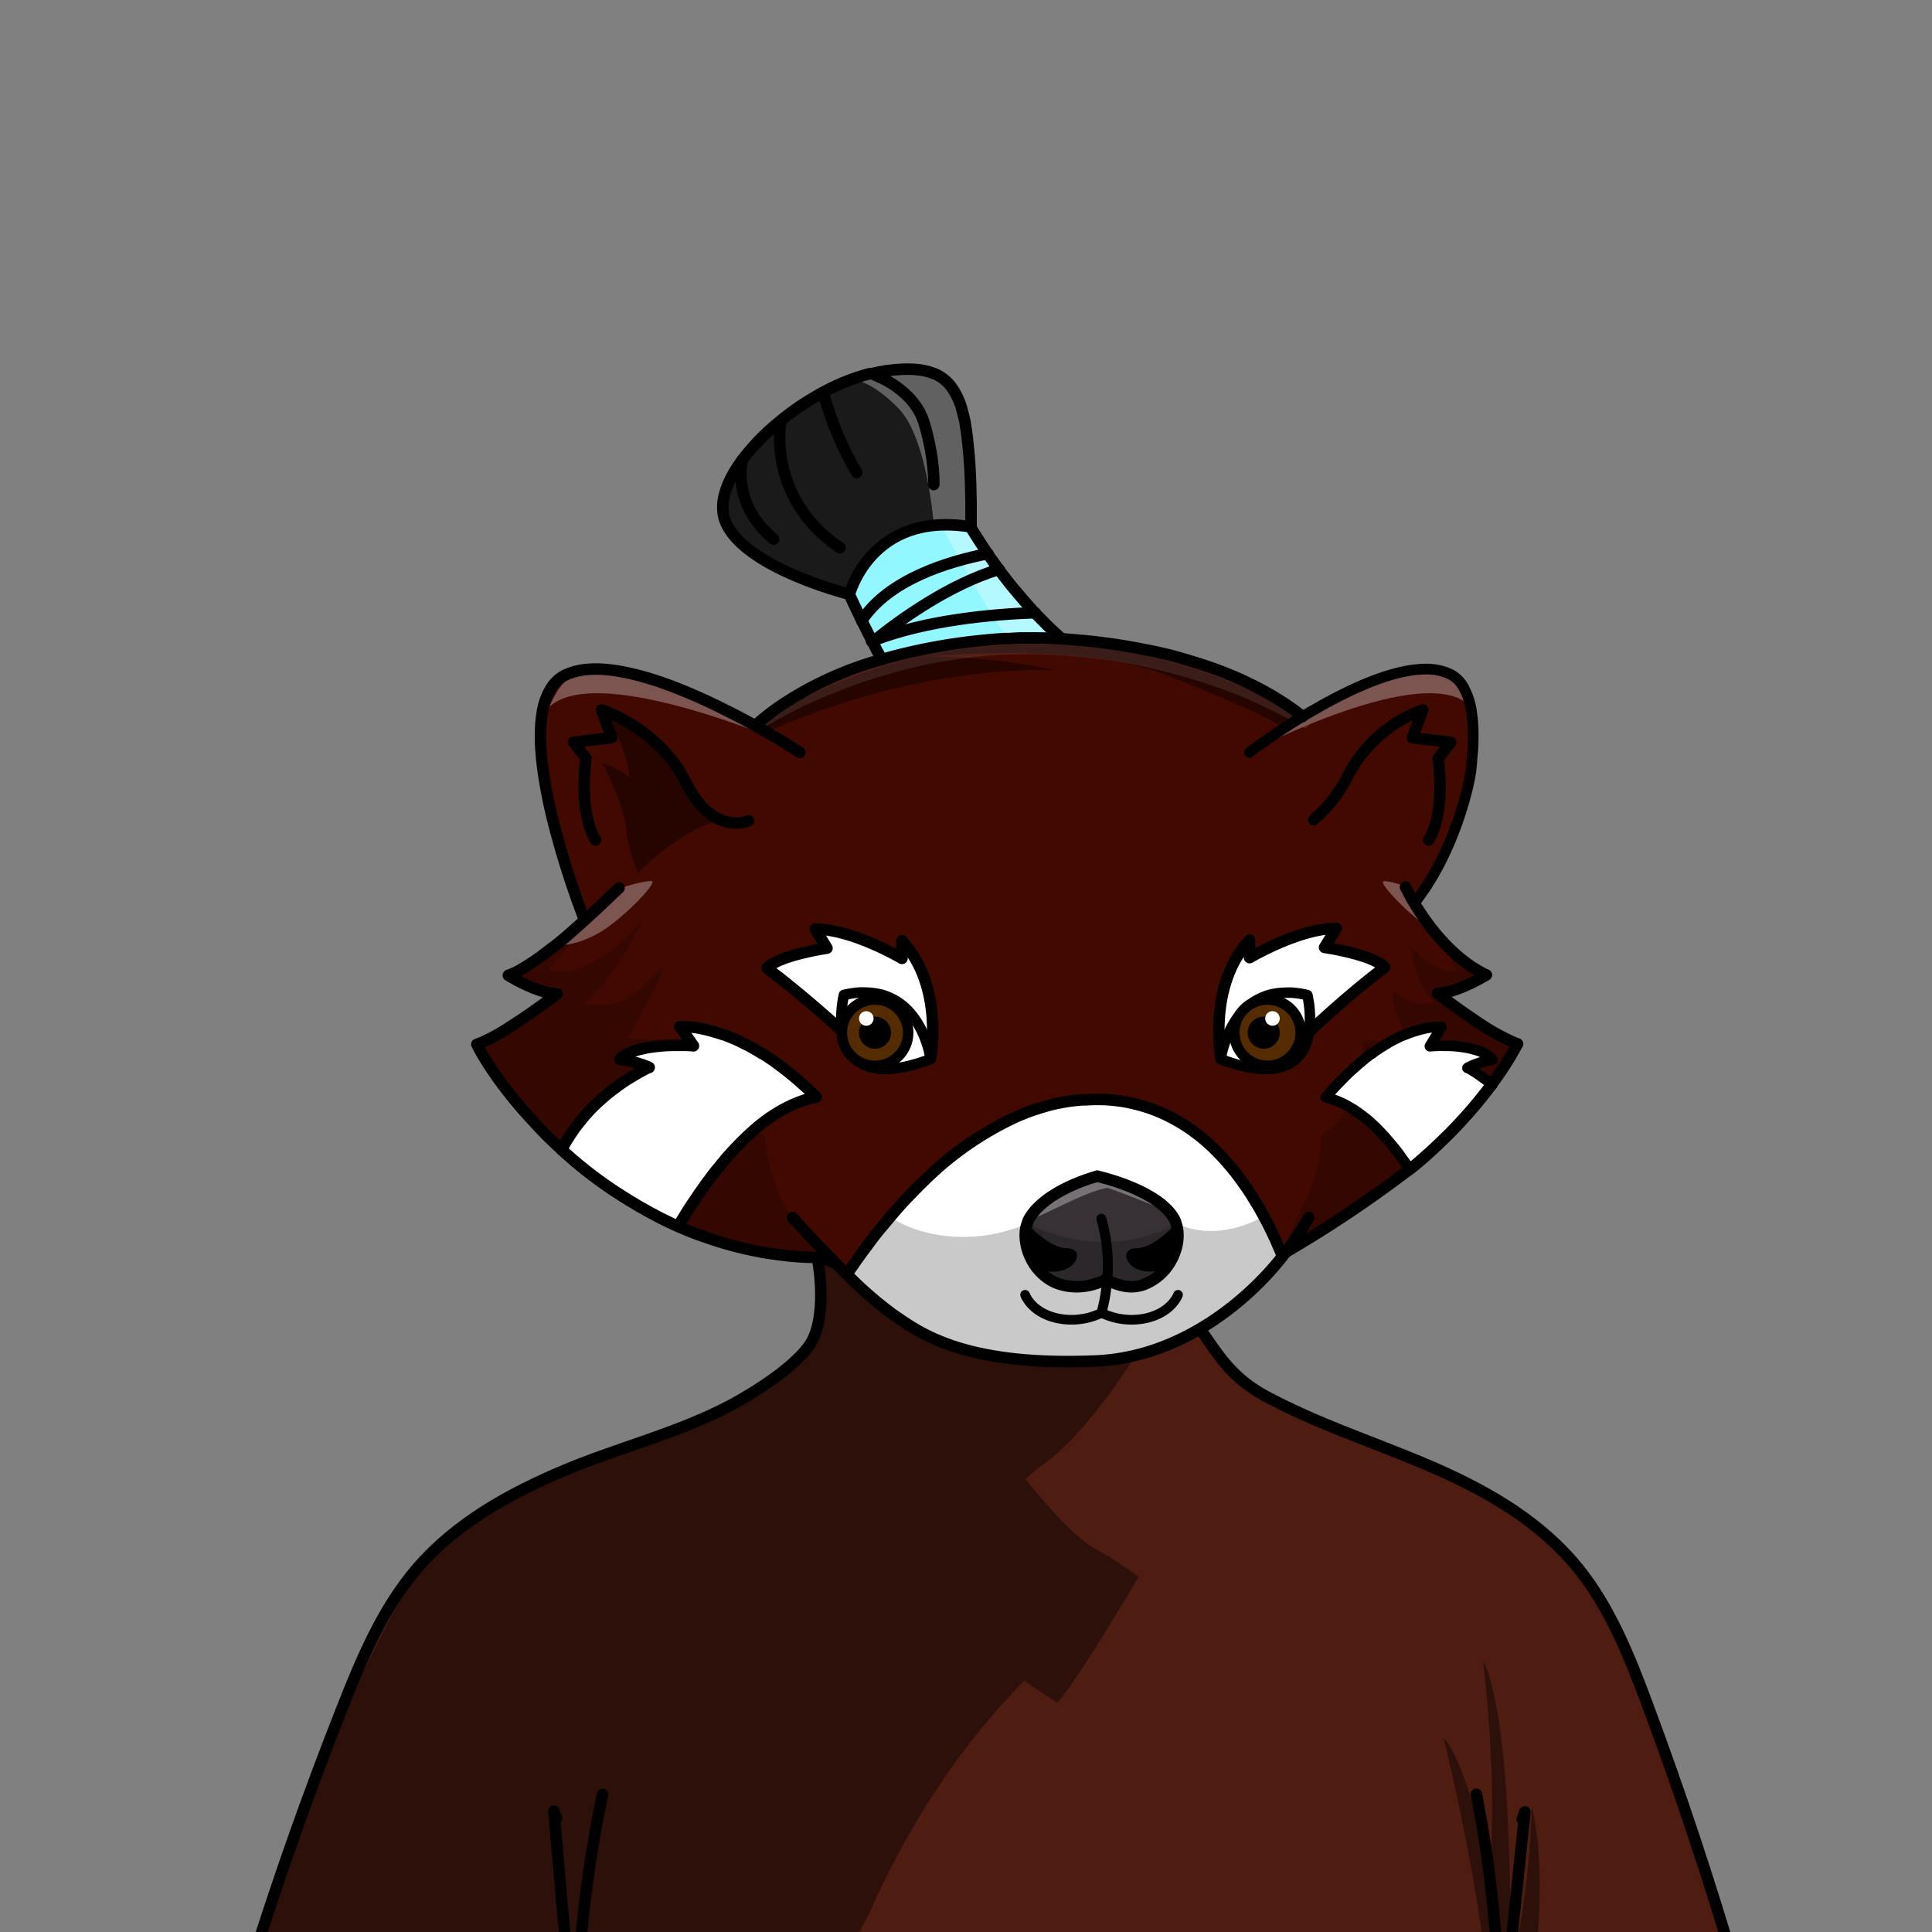 <svg xmlns="http://www.w3.org/2000/svg" viewBox="0 0 432 432">
  <rect x="0" y="0" width="432" height="432" fill="#808080" stroke="none"/>
  <defs>
    <style>.BUNTAI_RED_PANDA_BODY_BUNTAI_RED_PANDA_BODY_14_cls-1{isolation:isolate;}.BUNTAI_RED_PANDA_BODY_BUNTAI_RED_PANDA_BODY_14_cls-2{fill:#4f1c12;}.BUNTAI_RED_PANDA_BODY_BUNTAI_RED_PANDA_BODY_14_cls-3{fill:#373135;}.BUNTAI_RED_PANDA_BODY_BUNTAI_RED_PANDA_BODY_14_cls-4{fill:#92f7ff;}.BUNTAI_RED_PANDA_BODY_BUNTAI_RED_PANDA_BODY_14_cls-5{fill:#1a1a1a;}.BUNTAI_RED_PANDA_BODY_BUNTAI_RED_PANDA_BODY_14_cls-6{fill:#420901;}.BUNTAI_RED_PANDA_BODY_BUNTAI_RED_PANDA_BODY_14_cls-7{fill:#fff;}.BUNTAI_RED_PANDA_BODY_BUNTAI_RED_PANDA_BODY_14_cls-8{opacity:0.43;mix-blend-mode:multiply;}.BUNTAI_RED_PANDA_BODY_BUNTAI_RED_PANDA_BODY_14_cls-9{opacity:0.49;}.BUNTAI_RED_PANDA_BODY_BUNTAI_RED_PANDA_BODY_14_cls-10{opacity:0.31;mix-blend-mode:screen;}.BUNTAI_RED_PANDA_BODY_BUNTAI_RED_PANDA_BODY_14_cls-11,.BUNTAI_RED_PANDA_BODY_BUNTAI_RED_PANDA_BODY_14_cls-12,.BUNTAI_RED_PANDA_BODY_BUNTAI_RED_PANDA_BODY_14_cls-13,.BUNTAI_RED_PANDA_BODY_BUNTAI_RED_PANDA_BODY_14_cls-14,.BUNTAI_RED_PANDA_BODY_BUNTAI_RED_PANDA_BODY_14_cls-15,.BUNTAI_RED_PANDA_BODY_BUNTAI_RED_PANDA_BODY_14_cls-17{fill:none;stroke:#000;stroke-linecap:round;stroke-linejoin:round;}.BUNTAI_RED_PANDA_BODY_BUNTAI_RED_PANDA_BODY_14_cls-11{stroke-width:2.57px;}.BUNTAI_RED_PANDA_BODY_BUNTAI_RED_PANDA_BODY_14_cls-12{stroke-width:2.39px;}.BUNTAI_RED_PANDA_BODY_BUNTAI_RED_PANDA_BODY_14_cls-13{stroke-width:2.16px;}.BUNTAI_RED_PANDA_BODY_BUNTAI_RED_PANDA_BODY_14_cls-14{stroke-width:2.22px;}.BUNTAI_RED_PANDA_BODY_BUNTAI_RED_PANDA_BODY_14_cls-15{stroke-width:2.35px;}.BUNTAI_RED_PANDA_BODY_BUNTAI_RED_PANDA_BODY_14_cls-16{fill:#542c00;}.BUNTAI_RED_PANDA_BODY_BUNTAI_RED_PANDA_BODY_14_cls-17{stroke-width:2.37px;}</style>
  </defs>
  <g class="BUNTAI_RED_PANDA_BODY_BUNTAI_RED_PANDA_BODY_14_cls-1">
    <g id="body">
      <path class="BUNTAI_RED_PANDA_BODY_BUNTAI_RED_PANDA_BODY_14_cls-2" d="M268.93,298c.85,1.29,1.8,2.58,2.73,3.9,5.16,7.34,10,9.7,15.17,12.25,11.37,5.61,23.44,9.44,35,14.59s22.87,11.82,31.05,21.93c7.15,8.85,11.52,19.81,15.55,30.66q10.85,29.12,19.61,59,1.88,6.38,3.65,12.8H52q1.89-6.42,3.88-12.8,9.33-29.9,20.86-59c4.29-10.85,8.93-21.81,16.54-30.66,8.7-10.11,20.72-16.78,33-21.93s25.14-9,37.24-14.59c5.5-2.55,10.64-4.91,16.14-12.25a7.71,7.71,0,0,0,2.47-3.28v0a2.76,2.76,0,0,0,.08-.27,5,5,0,0,0,.12-.58c.72-3.65.48-10.1-.06-16.52h1l5.14.71a7.59,7.59,0,0,1,.71.69c.26.23.53.49.79.75l.32.3c.48.47,1,.94,1.44,1.42L193,286.3c.89.9,1.76,1.8,2.6,2.68l.24.23c.23.26.47.51.71.77l.47.52.39.43.87.93c.53.59,1,1.21,1.55,1.78,0,.05.08.07.11.13.42.46.79.92,1.15,1.36a7,7,0,0,0,.66.7,4.23,4.23,0,0,0,.76.69s0,0,.06,0l0,.05a18,18,0,0,0,1.76,1.21.27.27,0,0,0,.11.05,22,22,0,0,0,3.26,1.6.3.3,0,0,0,.21.07,34.8,34.8,0,0,0,3.7,1.29c.14,0,.24.08.37.1,1.82.52,3.74,1,5.65,1.37a137.94,137.94,0,0,0,17.85,2.16c.24,0,.43,0,.61,0l.68,0h.05v0c.47,0,6.15-.23,12.95-1.21A83,83,0,0,0,261.17,301a36.68,36.68,0,0,0,6.7-2.46l.53-.29Z" />
      <path class="BUNTAI_RED_PANDA_BODY_BUNTAI_RED_PANDA_BODY_14_cls-3" d="M247.57,286.21l-.25-.12h0c-4.84,2.49-9.93,1.88-12.89-.18a11.43,11.43,0,0,1-2.32-2.12l-.26-.3a9.15,9.15,0,0,1-.69-1,8.85,8.85,0,0,1-.75-1.39,11.62,11.62,0,0,1-1-3.22,8.46,8.46,0,0,1-.1-.88,8.34,8.34,0,0,1,.2-2.8v0c.08-.2.13-.41.21-.62v0a4.8,4.8,0,0,1,.64-1.42c4-6.33,15-9.14,15-9.14h0s13,2.81,17,9.14a4.58,4.58,0,0,1,.65,1.42c1.08,3.09.07,7.23-2.42,10.24a11.7,11.7,0,0,1-2.32,2.12C255.33,287.93,252.27,288.56,247.57,286.21Z" />
      <path class="BUNTAI_RED_PANDA_BODY_BUNTAI_RED_PANDA_BODY_14_cls-4" d="M237.45,142.8s-.08-.05-.11-.08l-.61-.54c-.43-.38-.88-.79-1.36-1.24l-.73-.69c-.33-.33-.69-.67-1.06-1.05-.66-.67-1.41-1.42-2.16-2.22-.31-.31-.62-.64-.92-1-1-1.08-2-2.27-3.09-3.55-.29-.34-.57-.67-.85-1s-.7-.85-1.06-1.32-.69-.9-1.06-1.36-.69-.93-1.05-1.42l-1.24-1.7c-.23-.33-.46-.67-.72-1l-.54-.77c-.1-.16-.2-.32-.31-.48l-.31-.47c-1-1.52-2.06-3.14-3.09-4.84v0l0,0,0,0a0,0,0,0,1,0,0h0a.31.31,0,0,0-.05-.1h0C194.69,114.2,189.9,133,189.9,133h0s1.08,2.39,2.76,5.81c.67,1.37,1.44,2.91,2.26,4.51.05.1.11.18.16.28.33.65.67,1.29,1,2l.47.82c.07.16.15.31.23.47s.27.48.4.73h0a128.11,128.11,0,0,1,22.17-4.22c2-.21,3.86-.36,5.45-.44.29,0,.6,0,.85,0h.13c1.08-.08,2-.11,2.78-.13h.13c1.68-.08,2.63,0,2.63,0h0c.35,0,2.59,0,6.14.2Z" />
      <path class="BUNTAI_RED_PANDA_BODY_BUNTAI_RED_PANDA_BODY_14_cls-5" d="M198.16,82.86c4.58-.62,8-.41,10.63.7,0,0,.08,0,.1,0a9.26,9.26,0,0,1,4,3.37s.05.11.08.13a16.05,16.05,0,0,1,2.13,5.1c.18.62.34,1.29.49,2s.18,1.08.26,1.64a1.27,1.27,0,0,1,.08.44,118.82,118.82,0,0,1,1,14.24c0,1,0,2.08.05,3.19,0,.17,0,.34,0,.52s0,.36,0,.54c0,.72,0,1.46,0,2.24v.82h0C194.69,114.2,189.9,133,189.9,133h0s-.2-.06-.56-.13c0,0,0,0-.06,0h0c-3.94-1.05-24.67-7-27.4-17.09a4.94,4.94,0,0,1-.12-.65.08.08,0,0,1,0-.08c-.62-3.54,1.12-7.85,4.31-12.14l0,0v0a50.23,50.23,0,0,1,8.54-8.7h0a61.35,61.35,0,0,1,5.12-3.76.81.81,0,0,0,.18-.1c1.36-.88,2.78-1.73,4.19-2.48h0a46.42,46.42,0,0,1,10.45-4.17,1.21,1.21,0,0,0,.18,0h0c.83-.2,1.62-.38,2.42-.49C197.49,83,197.82,82.91,198.16,82.86Z" />
      <path class="BUNTAI_RED_PANDA_BODY_BUNTAI_RED_PANDA_BODY_14_cls-6" d="M339.33,233.48a2.9,2.9,0,0,1-.29.51,67,67,0,0,1-5.41,8.43l-.16.22c-.8,1.07-1.65,2.16-2.56,3.28-1.8,2.19-3.8,4.45-6,6.74-.54.57-1.11,1.14-1.7,1.7-.93.93-1.88,1.83-2.88,2.74h0c-.42.4-.82.77-1.27,1.15-.28.25-.58.54-.89.8-.94.81-1.91,1.62-2.9,2.4l-.27.21a269.26,269.26,0,0,1-27.52,18.41l-.84.49-.31-.82-.11-.24c-.28-.67-.56-1.33-.87-2-.22-.48-.44-1-.67-1.46q-.94-2-2.1-4.13c-.44-.83-.92-1.66-1.42-2.5a1,1,0,0,0-.15-.26.3.3,0,0,0-.12-.14,43.7,43.7,0,0,0-2.57-4c-.28-.41-.58-.83-.88-1.24-.55-.75-1.13-1.52-1.73-2.25a54.94,54.94,0,0,0-4.72-5.1l-.35-.33c-.75-.69-1.53-1.35-2.33-2L266.81,253a38.2,38.2,0,0,0-6.33-3.74,37.46,37.46,0,0,0-3.57-1.44,38.89,38.89,0,0,0-5.88-1.47,43.12,43.12,0,0,0-4.34-.42c-.76,0-1.48,0-2.23,0s-1.49,0-2.21.08a1,1,0,0,1-.28,0c-1.27.09-2.5.25-3.75.44-.13,0-.23.05-.36.06-.54.13-1,.21-1.59.31a4.56,4.56,0,0,1-.64.14c-1.4.35-2.8.76-4.19,1.23-.71.21-1.38.46-2.09.74s-1.39.55-2.07.86a72.41,72.41,0,0,0-20.65,14.34c-1,.92-1.89,1.89-2.8,2.82-1.26,1.26-2.41,2.52-3.51,3.79-.21.24-.42.48-.6.71a.64.64,0,0,0-.2.21.64.64,0,0,0-.21.27l-.22.25c-.66.75-1.27,1.46-1.84,2.2s-1.28,1.56-1.9,2.34-1.25,1.61-1.79,2.4-1,1.34-1.46,2l-.18.24c-.59.8-1.11,1.61-1.64,2.36l-1,1.21-.09-.09c-1.08-1.07-2.16-2.15-3.18-3.2l-2.67-.37h-1a65.28,65.28,0,0,1-8.11-.61c-1-.13-2-.28-3-.43-1.36-.24-2.7-.49-4-.8-.87-.18-1.72-.39-2.57-.62a.59.59,0,0,1-.21-.05h0l-.31-.08c-2.26-.59-4.48-1.29-6.61-2.06-.33-.1-.67-.24-1-.36l-.09,0c-1.53-.57-3-1.17-4.46-1.83l-.16-.08h0c-1.11-.49-2.19-1-3.27-1.54-.67-.32-1.32-.65-1.93-1-.95-.49-1.88-1-2.81-1.55l-.26-.12c-.64-.37-1.29-.76-1.9-1.14-.46-.25-.93-.54-1.39-.85-1-.6-2-1.26-3-1.91a95.57,95.57,0,0,1-9.33-7.1l-.9-.8c-.44-.38-.87-.8-1.31-1.18h0v0c-1-.9-1.92-1.77-2.85-2.68s-1.91-1.93-2.78-2.88l-1.6-1.73c-1.9-2.08-3.6-4.14-5.12-6.1s-2.76-3.73-3.86-5.43q-1.47-2.25-2.48-4.17a.09.09,0,0,1,0-.06l-.28-.5s.06,0,.08,0a38.7,38.7,0,0,0,7.27-3.87c5.27-3.32,10.6-7.41,10.6-7.41a7,7,0,0,1-1.39-.15,21.69,21.69,0,0,1-4.51-1.42,38.61,38.61,0,0,1-5-2.58l0,0c.37-.13.76-.28,1.17-.47s1-.5,1.59-.81c0,0,0,0,.05,0s0,0,0-.05a48.1,48.1,0,0,0,5.61-3.78.59.59,0,0,1,.19-.13c.3-.23.59-.47.9-.69v0c.43-.33.87-.67,1.31-1,1.26-1,2.49-2.08,3.71-3.14a.44.44,0,0,1,.15-.13l.42-.38c.65-.58,1.28-1.14,1.9-1.71,0-.1-.08-.2-.13-.33a196.56,196.56,0,0,1-7.16-22.86c-.8-3.4-1.49-6.88-1.95-10.23-.19-1.39-.34-2.72-.42-4a34.05,34.05,0,0,1-.15-4,28.43,28.43,0,0,1,.38-4.76,14.4,14.4,0,0,1,1.86-5.36,7.8,7.8,0,0,1,3.53-3.24,14.52,14.52,0,0,1,4.78-1.16c.6-.05,1.19-.08,1.81-.08h.28a33.51,33.51,0,0,1,5.54.59,1.18,1.18,0,0,1,.28.06c6.8,1.28,14.42,4.37,21.14,7.64l1.7.85c2.44,1.19,4.71,2.42,6.77,3.56h0a54,54,0,0,1,5.62-4.41,78,78,0,0,1,22.22-10.19l.38-.12h0a128.11,128.11,0,0,1,22.17-4.22c2-.21,3.86-.36,5.45-.44.29,0,.6,0,.85,0h.13c1.08-.08,2-.11,2.78-.13h.13c1.68-.08,2.63,0,2.63,0h0c.35,0,2.59,0,6.14.2,1.26.08,2.68.19,4.24.34s3.17.3,4.92.54c2.91.36,6.13.87,9.5,1.57,1.52.28,3.06.64,4.64,1a.1.1,0,0,1,.07,0c.62.14,1.24.31,1.85.47,1.11.28,2.24.59,3.38,1,.72.21,1.44.44,2.16.67,2.19.69,4.38,1.46,6.54,2.37a.33.33,0,0,0,.16.05c1.57.64,3.08,1.34,4.6,2.09.8.36,1.57.77,2.35,1.18,1.54.82,3.06,1.7,4.53,2.65a54.54,54.54,0,0,1,4.81,3.44h0c.83-.49,1.68-1,2.57-1.5l1.48-.85c5.8-3.26,12.37-6.36,18.24-7.64a1,1,0,0,1,.25-.06,25.88,25.88,0,0,1,4.78-.59h.25c.52,0,1,0,1.55.07a11.68,11.68,0,0,1,4.14,1.17,7.13,7.13,0,0,1,3,3.24,15.58,15.58,0,0,1,1.61,5.36,32.1,32.1,0,0,1,.34,4.76c0,1.29,0,2.61-.14,4s-.2,2.65-.35,4c-.41,3.35-3.6,17.75-12,28.84l-1.27.12c2.18,3.79,6.7,10.53,13.18,14.9a27,27,0,0,0,3.35,1.94s0,0,.05,0l-.54.31c-.31.17-.63.33-.91.51-6.28,3.45-9.5,3.32-9.5,3.32s4.61,3.53,9.5,6.75a47.67,47.67,0,0,0,8.34,4.52S339.31,233.48,339.33,233.48Z" />
      <path class="BUNTAI_RED_PANDA_BODY_BUNTAI_RED_PANDA_BODY_14_cls-7" d="M286.59,280.56l-.31-.82-.11-.24c-.28-.67-.56-1.33-.87-2-.22-.48-.44-1-.67-1.46q-.94-2-2.1-4.13c-.44-.83-.92-1.66-1.42-2.5a1,1,0,0,0-.15-.26.3.3,0,0,0-.12-.14,43.7,43.7,0,0,0-2.57-4c-.28-.41-.58-.83-.88-1.24-.55-.75-1.13-1.52-1.73-2.25a54.94,54.94,0,0,0-4.72-5.1l-.35-.33c-.75-.69-1.53-1.35-2.33-2L266.81,253a38.2,38.2,0,0,0-6.33-3.74,37.46,37.46,0,0,0-3.57-1.44,38.89,38.89,0,0,0-5.88-1.47,43.12,43.12,0,0,0-4.34-.42c-.76,0-1.48,0-2.23,0s-1.49,0-2.21.08a1,1,0,0,1-.28,0c-1.27.09-2.5.25-3.75.44-.13,0-.23.05-.36.06-.54.13-1,.21-1.59.31a4.56,4.56,0,0,1-.64.14c-1.4.35-2.8.76-4.19,1.23-.71.21-1.38.46-2.09.74s-1.39.55-2.07.86a72.41,72.41,0,0,0-20.65,14.34c-1,.92-1.89,1.89-2.8,2.82-1.26,1.26-2.41,2.52-3.51,3.79-.21.24-.42.48-.6.71a.64.64,0,0,0-.2.21.64.64,0,0,0-.21.27l-.22.25c-.66.75-1.27,1.46-1.84,2.2s-1.28,1.56-1.9,2.34-1.25,1.61-1.79,2.4-1,1.34-1.46,2l-.18.24c-.59.8-1.11,1.61-1.64,2.36l-1,1.21a86.15,86.15,0,0,0,10.42,9.07c5.34,3.57,14.95,10.39,45.36,10.39,20,0,34.26-13.85,41.7-23.34Zm-26,3.23a11.7,11.7,0,0,1-2.32,2.12c-2.91,2-6,2.65-10.67.3l-.25-.12h0c-4.84,2.49-9.93,1.88-12.89-.18a11.43,11.43,0,0,1-2.32-2.12l-.26-.3a9.15,9.15,0,0,1-.69-1,8.85,8.85,0,0,1-.75-1.39,11.62,11.62,0,0,1-1-3.22,8.46,8.46,0,0,1-.1-.88,8.34,8.34,0,0,1,.2-2.8v0c.08-.2.13-.4.21-.61v0a4.8,4.8,0,0,1,.64-1.42c4-6.33,15-9.14,15-9.14h0s13,2.81,17,9.14a4.53,4.53,0,0,1,.65,1.41h0C264.06,276.64,263.05,280.78,260.56,283.79Z" />
      <g class="BUNTAI_RED_PANDA_BODY_BUNTAI_RED_PANDA_BODY_14_cls-8">
        <path d="M254.61,352.59s-14.37,24.33-18.19,28.12c-2.72-1.71-5.15-3.32-7.37-4.9a158.9,158.9,0,0,0-13.34,15.4,182.13,182.13,0,0,0-21.05,36L181.93,452H52s20.38-60.33,30.11-80,17.46-34.84,41.78-42.31,44.95-18,52.06-23.56c1.66-1.3,3-2.38,4.07-3.27.21-.58,3.32-9.08,2.92-14.38-.41-5.48,0-7.23,0-7.23l1.12.53,1.73-.37.12.12c1,1.08,2.16,2.19,3.27,3.29a86.15,86.15,0,0,0,10.42,9.07c4.28,2.86,11.33,8.65,29.6,10.16a41.58,41.58,0,0,0,4.49.32l2.09,0H236c2.8.06,5.81,0,9.07-.11a45,45,0,0,0,8.88-1.27c-1.82,2.91-11.86,18.57-21.17,24.79l-3.52,2.91s9.67,12.35,15.43,15.5A85.64,85.64,0,0,1,254.61,352.59Z" />
        <path d="M322.78,388.53s11.39,46,9.89,65.71c9.16,0,8.3-1.13,8.3-1.13s6.28-29.1,1.56-49.2c-.7,23.24-4.89,36.7-4.89,36.7s1.23-54.53-6-69.38c3.58,33,1.31,46.66,1.31,46.66S328.37,394.82,322.78,388.53Z" />
      </g>
      <g class="BUNTAI_RED_PANDA_BODY_BUNTAI_RED_PANDA_BODY_14_cls-8">
        <path d="M140,185.21a31.41,31.41,0,0,0,2.68,10s8.92-9.37,17.73-11.61c-8.34-8.34-12.72-17.32-15.87-19.65s-8.7-4-8.7-4,4.16,7.18,4.93,13.84c-3.84-2.9-6.14-3.11-6.14-3.11S139.22,178.81,140,185.21Z" />
        <path d="M289.7,160l-.23.16-.87.54-.2.13-.69.42c-.3.2-.61.4-.89.56a1.74,1.74,0,0,1-.3.2l-.38.22s-4.63-3.19-24-10.72c-.59-.24-1.2-.5-1.83-.73a44.8,44.8,0,0,0-5.14-1.63c-19.5-5.21-47.54-2.34-47.54-2.34a143.4,143.4,0,0,1,28.35,3c-34.76-.6-63.67,13.53-64.79,14.09a.05.05,0,0,1-.07,0,.45.45,0,0,1-.31-.18l-.07-.08a6.55,6.55,0,0,1-1.05-1.91l.61-.39c.46-.31,1-.64,1.66-1l1-.61c.41-.25.84-.51,1.3-.76,2-1.15,4.5-2.47,7.47-3.86,1.15-.56,2.29-1,3.46-1.55s2.06-.91,3.15-1.34,2.32-.94,3.49-1.34q2.94-1.06,6.15-2.07a117.74,117.74,0,0,1,44-4.29c.74.07,1.45.14,2.16.23s1.53.16,2.29.25c3.53.45,6.92,1,10.07,1.73,2.57.58,5,1.21,7.3,1.87,3.68,1,7,2.22,10,3.38,1,.42,1.93.78,2.85,1.17,1.5.64,2.85,1.24,4.09,1.84.36.16.71.34,1.07.52a3.38,3.38,0,0,1,.46.24,2,2,0,0,1,.4.18s0,0,.06,0a.07.07,0,0,1,.07,0c.31.18.61.34.92.49.53.27,1,.55,1.47.79,1.48.84,2.62,1.52,3.38,2l.56.37s.05,0,.08,0l.33.24A.46.46,0,0,1,289.7,160Z" />
        <path class="BUNTAI_RED_PANDA_BODY_BUNTAI_RED_PANDA_BODY_14_cls-9" d="M189.17,284.76c-1.08-1.07-2.16-2.15-3.18-3.2l-2.67-.37h-1a65.28,65.28,0,0,1-8.11-.61c-1-.13-2-.28-3-.43-1.36-.24-2.7-.49-4-.8-.87-.18-1.72-.39-2.57-.62a.59.59,0,0,1-.21-.05h0l-.31-.08c-2.26-.59-4.48-1.29-6.61-2.06-.33-.1-.67-.24-1-.36l-.09,0c-1.53-.57-3-1.17-4.46-1.83l-.16-.08h0c-1.11-.49-2.19-1-3.27-1.54-.67-.32-1.32-.65-1.93-1-.95-.49-1.88-1-2.81-1.55l-.26-.12c-.64-.37-1.29-.76-1.9-1.14-.46-.25-.93-.54-1.39-.85-1-.6-2-1.26-3-1.91a95.57,95.57,0,0,1-9.33-7.1l-.9-.8c-.44-.38-.87-.8-1.31-1.18h0v0c-1-.9-1.92-1.77-2.85-2.68s-1.91-1.93-2.78-2.88l-1.6-1.73c-1.9-2.08-3.6-4.14-5.12-6.1s-2.76-3.73-3.86-5.43q-1.47-2.25-2.48-4.17a.09.09,0,0,1,0-.06l-.28-.5s.06,0,.08,0a38.7,38.7,0,0,0,7.27-3.87c5.27-3.32,10.6-7.41,10.6-7.41a7,7,0,0,1-1.39-.15c.14-.15.26-.3.37-.44a2.56,2.56,0,0,0,.28-.3l-1.25-.45c-.41-.13-.79-.28-1.15-.41-.73-.26-1.38-.52-2-.73-.79-.31-1.47-.6-2-.86a8,8,0,0,1-.76-.35,17,17,0,0,1-1.86-1l-.08,0-.24-.15c-.33-.24-.35-.35-.35-.35h0l0,0c.35-.22,2.67-1.53,5.6-3.39,0,0,.06,0,.08-.06l3.27-2.1a.62.62,0,0,1,.19-.14c.27-.2.57-.39.84-.56v0c1.57-1.07,3.16-2.22,4.62-3.36a41.28,41.28,0,0,0,3.95-3.44c-1.28,1.7-3.05,4-4.82,6.2-2.2,2.85-4.38,5.54-5.38,6.55,9.38,3.22,20.58-10.55,21.37-11.51-.41.87-7.12,14.9-13.49,19,9.55,2.32,13.3-4.3,17.13-7.8,3.24-2.92-7.26,15.78-7.26,15.78l14.52.62a.75.75,0,0,1,.3,0s0,0,.06,0h0l0,0,0,0h.08v0a23.12,23.12,0,0,0,6.09,14.92l0,0a20.72,20.72,0,0,0,2.26,2.08,25.16,25.16,0,0,0,7.31,4v0c1,8.14,2.86,14,6.74,19.06v0l.09.08a39,39,0,0,0,8.07,7.57c.06,0,.08.08.14.11C186.36,280.86,188.6,284.15,189.17,284.76Z" />
        <path class="BUNTAI_RED_PANDA_BODY_BUNTAI_RED_PANDA_BODY_14_cls-9" d="M339.33,233.48a2.9,2.9,0,0,1-.29.51,67,67,0,0,1-5.41,8.43l-.16.22c-.8,1.07-1.65,2.16-2.56,3.28-1.8,2.19-3.8,4.45-6,6.74-.54.57-1.11,1.14-1.7,1.7-.93.93-1.88,1.83-2.88,2.74h0c-.42.4-.82.77-1.27,1.15-.28.25-.58.54-.89.8-.94.81-1.91,1.62-2.9,2.4l-.27.21a269.26,269.26,0,0,1-27.52,18.41l-.84.49.15.41c-7.44,9.49-21.72,23.34-41.7,23.34-30.41,0-40-6.82-45.36-10.39a86.15,86.15,0,0,1-10.42-9.07c1.46,0,1.89-1.57,2.66-3.57l.24-.61a56.79,56.79,0,0,1,6.6-8.79l.33.24c5.25,3.77,17.66,7.07,30.57,1.46l.09,0c19,9.28,33.22,0,33.22,0h0c10.06,4.56,19.55-1.67,19.55-1.67l2,4.18.1-.05,2.47,2.83c3.2-8.19,8.82-16,8.08-25v0a15.35,15.35,0,0,0,4.69-4,16.55,16.55,0,0,0,1.41-2.08l0,0c3.73-6.41,3.4-14.32,3.38-14.92v0h.06l0,0v0h0s0,0,0,0a.65.65,0,0,1,.2,0l9.65-.63s-5.48-12.16-2.37-10.12,4.85,2.6,8.58,2.14c-4.42-4.05-5.06-11.69-5.37-12.57.57,1,8,7.15,10.29,5.14-.48-.69-1.35-2.13-2.37-3.87l5.14,3.47.39-.19a27,27,0,0,0,3.35,1.94s0,0,.05,0l-.54.31c-.31.17-.63.33-.91.51-6.28,3.45-9.5,3.32-9.5,3.32s4.61,3.53,9.5,6.75a47.67,47.67,0,0,0,8.34,4.52S339.31,233.48,339.33,233.48Z" />
      </g>
      <g class="BUNTAI_RED_PANDA_BODY_BUNTAI_RED_PANDA_BODY_14_cls-10">
        <path class="BUNTAI_RED_PANDA_BODY_BUNTAI_RED_PANDA_BODY_14_cls-7" d="M210.33,117.37s7.32,13.18,10.56,18.73,5.63,6.91,5.63,6.91l10.08-.35s-15.25-14.74-19.48-24.75A62.86,62.86,0,0,0,210.33,117.37Z" />
        <path class="BUNTAI_RED_PANDA_BODY_BUNTAI_RED_PANDA_BODY_14_cls-7" d="M190.84,85c.39,0,4.1.16,10.15,6.41,5.69,5.9,7.44,21.94,7.75,25.41,0,.44,0,.67,0,.67l0,0h0l2,.75L217,120.6l0-2.7V117c0-.77,0-1.51,0-2.24v-2a77.63,77.63,0,0,0-.88-15.29.75.75,0,0,0,0-.21c-.06-.33-.11-.64-.18-1a1.23,1.23,0,0,0-.08-.44,34.23,34.23,0,0,0-2.16-7.18c-.24-.52-.47-1-.72-1.52a.41.41,0,0,1-.08-.13,8.71,8.71,0,0,0-6.34-4.35,1.81,1.81,0,0,0-.43-.1,21.91,21.91,0,0,0-8,.33c-.33,0-.66.1-1,.18-.8.15-1.54.36-2.24.54h0c-1.11.31-2.06.64-2.76.88-.23.1-.44.15-.62.23Z" />
      </g>
      <g class="BUNTAI_RED_PANDA_BODY_BUNTAI_RED_PANDA_BODY_14_cls-10">
        <path class="BUNTAI_RED_PANDA_BODY_BUNTAI_RED_PANDA_BODY_14_cls-7" d="M179.83,167.9s-45.43-20.41-57-9.87c3.29-7.43,6.8-9.61,15.72-7.88S166.82,157.87,179.83,167.9Z" />
        <path class="BUNTAI_RED_PANDA_BODY_BUNTAI_RED_PANDA_BODY_14_cls-7" d="M138.72,198.55s5.46-1.72,7-1.52-7.17,9.18-12.33,11.87-7.91,2.38-7.91,2.38S136.9,202.91,138.72,198.55Z" />
        <path class="BUNTAI_RED_PANDA_BODY_BUNTAI_RED_PANDA_BODY_14_cls-7" d="M279.8,167.9s39.14-20.41,49.1-9.87c-2.84-7.43-5.86-9.61-13.55-7.88S291,157.87,279.8,167.9Z" />
        <path class="BUNTAI_RED_PANDA_BODY_BUNTAI_RED_PANDA_BODY_14_cls-7" d="M316.84,202.5l.75,3.57c-4.61-3.67-9.35-8.89-8.19-9,1.5-.2,5.23,1.29,5.23,1.29A11.17,11.17,0,0,0,316.84,202.5Z" />
        <path class="BUNTAI_RED_PANDA_BODY_BUNTAI_RED_PANDA_BODY_14_cls-7" d="M261.68,271.09s-11.52-4.78-14.1-5.47c-5.76.92-18,8.5-17.51,6.6s13.29-10.21,16.29-9.63a28.24,28.24,0,0,1,5.12,1.81S258.2,267.3,261.68,271.09Z" />
        <g class="BUNTAI_RED_PANDA_BODY_BUNTAI_RED_PANDA_BODY_14_cls-10">
          <path class="BUNTAI_RED_PANDA_BODY_BUNTAI_RED_PANDA_BODY_14_cls-7" d="M292.77,162.21l-1,.67a5.27,5.27,0,0,0-.49-.3,2,2,0,0,0-.26-.16,7,7,0,0,0-.7-.43c-.64-.38-1.52-.89-2.58-1.46a.25.25,0,0,0-.13-.05c-.65-.35-1.37-.73-2.15-1.11a.1.1,0,0,0-.07,0s0-.06-.06-.06a3,3,0,0,0-.41-.19,5.06,5.06,0,0,0-.46-.24c-.37-.19-.73-.38-1.09-.54-1.27-.62-2.64-1.24-4.16-1.91-.93-.41-1.89-.79-2.9-1.22-3-1.16-6.41-2.37-10.19-3.48-2.32-.7-4.8-1.37-7.42-2a117.36,117.36,0,0,0-12.51-2.32c-.72-.11-1.45-.19-2.2-.27-3.72-.44-7.62-.73-11.68-.84a111.46,111.46,0,0,0-33.07,4.26c-2.17.62-4.27,1.27-6.26,1.94-1.19.38-2.38.84-3.54,1.27s-2.17.84-3.21,1.27c-1.19.48-2.35.94-3.51,1.48-3,1.32-5.56,2.59-7.6,3.7q-.71.36-1.32.72c-.37.22-.73.41-1,.6-.64.35-1.21.67-1.68,1-.23.13-.44.27-.62.38a11.58,11.58,0,0,0-1,.62c.11-.27,1.09-2.4,4.48-5.26,3.74-3.18,10.47-7.26,22.31-10.68.15-.06.28-.08.41-.14a117.13,117.13,0,0,1,21.72-3.93c3.08-.3,6.1-.44,9.08-.49,1.57,0,3.12,0,4.68,0h0c1.16,0,2.3.05,3.44.11a118.77,118.77,0,0,1,24.59,3.5h0c.06,0,.11,0,.16.06a68,68,0,0,1,7.26,2.34,141,141,0,0,1,25,13A1,1,0,0,1,292.77,162.21Z" />
        </g>
      </g>
      <path class="BUNTAI_RED_PANDA_BODY_BUNTAI_RED_PANDA_BODY_14_cls-11" d="M268.93,298c.85,1.29,1.8,2.58,2.73,3.9,5.16,7.34,10,9.7,15.17,12.25,11.37,5.61,23.44,9.44,35,14.59s22.87,11.82,31.05,21.93c7.15,8.85,11.52,19.81,15.55,30.66q10.85,29.12,19.61,59,1.88,6.38,3.65,12.8H52q1.89-6.42,3.88-12.8,9.33-29.9,20.86-59c4.29-10.85,8.93-21.81,16.54-30.66,8.7-10.11,20.72-16.78,33-21.93s25.47-8.32,37.24-14.59c3.92-2.09,16.46-9.45,18.61-15.53,0,0,2.6-5.4.75-16.81" />
      <path class="BUNTAI_RED_PANDA_BODY_BUNTAI_RED_PANDA_BODY_14_cls-11" d="M194.71,83.53a1.21,1.21,0,0,1-.18,0,46.42,46.42,0,0,0-10.45,4.17h0c-1.41.75-2.83,1.6-4.19,2.48a.81.81,0,0,1-.18.1,61.35,61.35,0,0,0-5.12,3.76h0a50.23,50.23,0,0,0-8.54,8.7v0l0,0c-3.19,4.29-4.93,8.6-4.31,12.14a.08.08,0,0,0,0,.08,4.94,4.94,0,0,0,.12.65c2.73,10,23.46,16,27.4,17.09h0s0,0,.06,0c.36.07.56.13.56.13s1.08,2.39,2.76,5.81c.67,1.37,1.44,2.91,2.26,4.51.05.1.11.18.16.28.33.65.67,1.29,1,2l.47.82c.07.16.15.31.23.47s.27.48.4.73" />
      <path class="BUNTAI_RED_PANDA_BODY_BUNTAI_RED_PANDA_BODY_14_cls-11" d="M237.5,142.85l-.05,0s-.08-.05-.11-.08l-.61-.54c-.43-.38-.88-.79-1.36-1.24l-.73-.69c-.33-.33-.69-.67-1.06-1.05-.66-.67-1.41-1.42-2.16-2.22-.31-.31-.62-.64-.92-1-1-1.08-2-2.27-3.09-3.55-.29-.34-.57-.67-.85-1s-.7-.85-1.06-1.32-.69-.9-1.06-1.36-.69-.93-1.05-1.42l-1.24-1.7c-.23-.33-.46-.67-.72-1l-.54-.77c-.1-.16-.2-.32-.31-.48l-.31-.47c-1-1.52-2.06-3.14-3.09-4.84v0l0,0,0,0a0,0,0,0,1,0,0h0a.31.31,0,0,0-.05-.1V117c0-.78,0-1.52,0-2.24,0-.18,0-.36,0-.54s0-.35,0-.52c0-1.11,0-2.16-.05-3.19a118.82,118.82,0,0,0-1-14.24,1.27,1.27,0,0,0-.08-.44c-.08-.56-.15-1.1-.26-1.64s-.31-1.34-.49-2a16.05,16.05,0,0,0-2.13-5.1s-.05-.08-.08-.13a9.26,9.26,0,0,0-4-3.37s-.07,0-.1,0c-2.6-1.11-6-1.32-10.63-.7-.34,0-.67.11-1,.18-.8.11-1.59.29-2.42.49" />
      <path class="BUNTAI_RED_PANDA_BODY_BUNTAI_RED_PANDA_BODY_14_cls-11" d="M217,117.8C194.69,114.2,189.9,133,189.9,133" />
      <path class="BUNTAI_RED_PANDA_BODY_BUNTAI_RED_PANDA_BODY_14_cls-11" d="M220.9,123.8h0c-9.12,1.78-22.24,5.84-28.24,15" />
      <path class="BUNTAI_RED_PANDA_BODY_BUNTAI_RED_PANDA_BODY_14_cls-11" d="M195.07,143.57l.8-.64c5.72-4.58,16.4-12.23,27.52-15.63" />
      <path class="BUNTAI_RED_PANDA_BODY_BUNTAI_RED_PANDA_BODY_14_cls-11" d="M231.43,137h0c-9.86.36-23.94,1.67-35.55,6-.31.13-.64.26-1,.36" />
      <path class="BUNTAI_RED_PANDA_BODY_BUNTAI_RED_PANDA_BODY_14_cls-11" d="M208.79,108.35s.31-5.4-2.11-13.64c-2.19-7.5-10.33-10.61-11.77-11.13h0l-.16,0h0" />
      <path class="BUNTAI_RED_PANDA_BODY_BUNTAI_RED_PANDA_BODY_14_cls-11" d="M191.55,105.65a73.29,73.29,0,0,1-7.47-17.9" />
      <path class="BUNTAI_RED_PANDA_BODY_BUNTAI_RED_PANDA_BODY_14_cls-11" d="M174.58,94.09s-3.27,17.27,13.23,28.37" />
      <path class="BUNTAI_RED_PANDA_BODY_BUNTAI_RED_PANDA_BODY_14_cls-11" d="M166,102.79v0s0,0,0,0c-.27,1.11-2.14,10.15,7,17.76" />
      <path class="BUNTAI_RED_PANDA_BODY_BUNTAI_RED_PANDA_BODY_14_cls-11" d="M189.26,284.85l1-1.21c.58-.83,1.15-1.72,1.82-2.6.45-.64.92-1.31,1.46-2s1.16-1.58,1.79-2.4,1.23-1.56,1.9-2.34,1.32-1.61,2.06-2.45a.64.64,0,0,1,.21-.27.64.64,0,0,1,.2-.21c.18-.23.39-.47.6-.71,1.1-1.27,2.25-2.53,3.51-3.79.91-.93,1.83-1.9,2.8-2.82a72.41,72.41,0,0,1,20.65-14.34c.68-.31,1.36-.58,2.07-.86s1.38-.53,2.09-.74c1.39-.47,2.79-.88,4.19-1.23a4.56,4.56,0,0,0,.64-.14c.55-.1,1-.18,1.59-.31.13,0,.23,0,.36-.06,1.25-.19,2.48-.35,3.75-.44a1,1,0,0,0,.28,0c.72,0,1.46-.06,2.21-.08s1.47,0,2.23,0a43.12,43.12,0,0,1,4.34.42,38.89,38.89,0,0,1,5.88,1.47,37.46,37.46,0,0,1,3.57,1.44,38.2,38.2,0,0,1,6.33,3.74l1.45,1.09c.8.65,1.58,1.31,2.33,2l.35.33a54.94,54.94,0,0,1,4.72,5.1c.6.73,1.18,1.5,1.73,2.25.3.41.6.83.88,1.24a43.7,43.7,0,0,1,2.57,4,.3.3,0,0,1,.12.14,1,1,0,0,1,.15.26,78.76,78.76,0,0,1,4.19,8.09c.31.7.59,1.36.87,2l.11.24.31.82.15.41" />
      <path class="BUNTAI_RED_PANDA_BODY_BUNTAI_RED_PANDA_BODY_14_cls-11" d="M231.34,142.65s-1,0-2.63,0h-.13c-.77,0-1.7.05-2.78.13h-.13c-.25,0-.56,0-.85,0-1.59.08-3.42.23-5.45.44a128.11,128.11,0,0,0-22.17,4.22h0l-.38.12a78,78,0,0,0-22.22,10.19,54,54,0,0,0-5.62,4.41" />
      <path class="BUNTAI_RED_PANDA_BODY_BUNTAI_RED_PANDA_BODY_14_cls-11" d="M167.39,183.53s-8,3.61-14-8.55-18.89-16.27-18.89-16.27l2.3,6.25-8.55,1,2.79,3.62s-1.8,11.83,2.14,18.24" />
      <path class="BUNTAI_RED_PANDA_BODY_BUNTAI_RED_PANDA_BODY_14_cls-11" d="M130.67,205.62c0-.1-.08-.2-.13-.33a196.56,196.56,0,0,1-7.16-22.86c-.8-3.4-1.49-6.88-1.95-10.23-.19-1.39-.34-2.72-.42-4a34.05,34.05,0,0,1-.15-4,28.43,28.43,0,0,1,.38-4.76,14.4,14.4,0,0,1,1.86-5.36,7.8,7.8,0,0,1,3.53-3.24,14.52,14.52,0,0,1,4.78-1.16c.6-.05,1.19-.08,1.81-.08h.28a33.51,33.51,0,0,1,5.54.59,1.18,1.18,0,0,1,.28.06c6.8,1.28,14.42,4.37,21.14,7.64l1.7.85c2.44,1.19,4.71,2.42,6.77,3.56h0c.13.08.24.13.36.21s.52.28.78.41c.74.44,1.44.82,2.08,1.21l.23.15h0c.08.06.15.08.21.13.36.21.69.41,1,.57.49.31,1,.59,1.39.85,2.42,1.47,3.86,2.42,3.86,2.42" />
      <path class="BUNTAI_RED_PANDA_BODY_BUNTAI_RED_PANDA_BODY_14_cls-11" d="M125.59,257.07v0c-1-.9-1.92-1.77-2.85-2.68s-1.91-1.93-2.78-2.88l-1.6-1.73c-1.9-2.08-3.6-4.14-5.12-6.1s-2.76-3.73-3.86-5.43q-1.47-2.25-2.48-4.17a.09.09,0,0,1,0-.06l-.28-.5s.06,0,.08,0a38.7,38.7,0,0,0,7.27-3.87c5.27-3.32,10.6-7.41,10.6-7.41s-2,.08-5.9-1.57a38.61,38.61,0,0,1-5-2.58l0,0a16.79,16.79,0,0,0,2.76-1.28s0,0,.05,0,0,0,0-.05a48.1,48.1,0,0,0,5.61-3.78.59.59,0,0,1,.19-.13c.3-.23.59-.47.9-.69v0c.43-.33.87-.67,1.31-1,1.26-1,2.49-2.08,3.71-3.14a.44.44,0,0,1,.15-.13c.79-.72,1.57-1.39,2.32-2.09h0c.77-.69,1.5-1.34,2.19-2l.08-.07,0,0c1.95-1.8,3.55-3.33,4.48-4.28l.08,0c.09-.08.17-.19.25-.27s.24-.22.33-.3l.34-.33" />
      <path class="BUNTAI_RED_PANDA_BODY_BUNTAI_RED_PANDA_BODY_14_cls-11" d="M151.68,274.24c-1.11-.49-2.19-1-3.27-1.54-.67-.32-1.32-.65-1.93-1-.95-.49-1.88-1-2.81-1.55l-.26-.12c-.64-.37-1.29-.76-1.9-1.14-.46-.25-.93-.54-1.39-.85-1-.6-2-1.26-3-1.91a95.57,95.57,0,0,1-9.33-7.1l-.9-.8c-.44-.38-.87-.8-1.31-1.18" />
      <path class="BUNTAI_RED_PANDA_BODY_BUNTAI_RED_PANDA_BODY_14_cls-11" d="M151.7,274.24l.16.08c1.44.66,2.93,1.26,4.46,1.83l.09,0c.34.12.68.26,1,.36,2.13.77,4.35,1.47,6.61,2.06l.31.08h0a.59.59,0,0,0,.21.05c.85.23,1.7.44,2.57.62,1.34.31,2.68.56,4,.8,1,.15,2,.3,3,.43a65.28,65.28,0,0,0,8.11.61h1l3.49,1.21" />
      <path class="BUNTAI_RED_PANDA_BODY_BUNTAI_RED_PANDA_BODY_14_cls-11" d="M291.25,160.22a54.54,54.54,0,0,0-4.81-3.44c-1.47-.95-3-1.83-4.53-2.65-.78-.41-1.55-.82-2.35-1.18-1.52-.75-3-1.45-4.6-2.09a.33.33,0,0,1-.16-.05c-2.16-.91-4.35-1.68-6.54-2.37-.72-.23-1.44-.46-2.16-.67-1.14-.36-2.27-.67-3.38-1-.61-.16-1.23-.33-1.85-.47a.1.1,0,0,0-.07,0c-1.58-.39-3.12-.75-4.64-1-3.37-.7-6.59-1.21-9.5-1.57-1.75-.24-3.4-.41-4.92-.54s-3-.26-4.24-.34c-3.55-.22-5.79-.2-6.14-.2h0" />
      <path class="BUNTAI_RED_PANDA_BODY_BUNTAI_RED_PANDA_BODY_14_cls-11" d="M293.72,183.28a29.93,29.93,0,0,0,7.26-9,30.8,30.8,0,0,1,17.15-15.56l-2.3,6.25,8.55,1-2.8,3.62s1.81,11.83-2.13,18.24" />
      <path class="BUNTAI_RED_PANDA_BODY_BUNTAI_RED_PANDA_BODY_14_cls-11" d="M314.27,198.32s.51,1.11,1.51,2.84C318.32,205.57,324,214,332.31,218c0,0,0,0,.05,0l-.54.31c-.31.17-.63.33-.91.51-6.28,3.45-9.5,3.32-9.5,3.32s4.61,3.53,9.5,6.75a47.67,47.67,0,0,0,8.34,4.52s.06,0,.08,0a2.9,2.9,0,0,1-.29.51,67,67,0,0,1-5.41,8.43l-.16.22c-.8,1.07-1.65,2.16-2.56,3.28-1.8,2.19-3.8,4.45-6,6.74-.54.57-1.11,1.14-1.7,1.7-.93.93-1.88,1.83-2.88,2.74h0c-.42.4-.82.77-1.27,1.15-.28.25-.58.54-.89.8-.94.81-1.91,1.62-2.9,2.4l-.27.21a269.26,269.26,0,0,1-27.52,18.41" />
      <path class="BUNTAI_RED_PANDA_BODY_BUNTAI_RED_PANDA_BODY_14_cls-11" d="M286.59,280.56h0" />
      <path class="BUNTAI_RED_PANDA_BODY_BUNTAI_RED_PANDA_BODY_14_cls-12" d="M279.38,168.24s1.24-1,3.33-2.42c.39-.26.78-.54,1.21-.85.26-.15.55-.36.87-.56,0-.07.1-.08.16-.14h0l.2-.14c.56-.4,1.16-.78,1.8-1.22a6,6,0,0,0,.67-.41l.31-.2s0,0,0,0c1-.66,2.13-1.36,3.27-2.05h0c.83-.49,1.68-1,2.57-1.5l1.48-.85c5.8-3.26,12.37-6.36,18.24-7.64a1,1,0,0,1,.25-.06,25.88,25.88,0,0,1,4.78-.59h.25c.52,0,1,0,1.55.07a11.68,11.68,0,0,1,4.14,1.17,7.13,7.13,0,0,1,3,3.24,15.58,15.58,0,0,1,1.61,5.36,32.1,32.1,0,0,1,.34,4.76c0,1.29,0,2.61-.14,4s-.2,2.65-.35,4c-.41,3.35-3.6,17.75-12,28.84" />
      <path class="BUNTAI_RED_PANDA_BODY_BUNTAI_RED_PANDA_BODY_14_cls-11" d="M247.29,286.09c-4.84,2.49-9.93,1.88-12.89-.18a11.43,11.43,0,0,1-2.32-2.12l-.26-.3a9.15,9.15,0,0,1-.69-1,8.85,8.85,0,0,1-.75-1.39,11.62,11.62,0,0,1-1-3.22,8.46,8.46,0,0,1-.1-.88,8.34,8.34,0,0,1,.2-2.8v0c.08-.2.13-.41.21-.62v0a4.8,4.8,0,0,1,.64-1.42c4-6.33,15-9.14,15-9.14" />
      <path class="BUNTAI_RED_PANDA_BODY_BUNTAI_RED_PANDA_BODY_14_cls-11" d="M245.32,263s13,2.81,17,9.14a4.58,4.58,0,0,1,.65,1.42c1.08,3.09.07,7.23-2.42,10.24a11.7,11.7,0,0,1-2.32,2.12c-2.91,2-6,2.65-10.67.3l-.25-.12" />
      <path class="BUNTAI_RED_PANDA_BODY_BUNTAI_RED_PANDA_BODY_14_cls-13" d="M246.31,293.56a15.4,15.4,0,0,0,9.75,1.24c5.91-1.23,7.35-5.28,7.35-5.28" />
      <path class="BUNTAI_RED_PANDA_BODY_BUNTAI_RED_PANDA_BODY_14_cls-13" d="M246.31,293.56a15.4,15.4,0,0,1-9.75,1.24c-5.91-1.23-7.34-5.28-7.34-5.28" />
      <path class="BUNTAI_RED_PANDA_BODY_BUNTAI_RED_PANDA_BODY_14_cls-14" d="M246.29,293.63a.31.31,0,0,0,0-.07,39.17,39.17,0,0,0,1.26-7.35,37.4,37.4,0,0,0-1.28-13.68" />
      <path class="BUNTAI_RED_PANDA_BODY_BUNTAI_RED_PANDA_BODY_14_cls-11" d="M177.22,272.25s3.93,4.37,8.77,9.31c1,1.08,2.16,2.19,3.27,3.29a86.15,86.15,0,0,0,10.42,9.07c5.34,3.57,15,11.69,45.36,10.39,19.26-.82,34.26-13.85,41.7-23.34l.69-.9a65.35,65.35,0,0,0,5.21-7.82" />
      <path class="BUNTAI_RED_PANDA_BODY_BUNTAI_RED_PANDA_BODY_14_cls-11" d="M134.74,401.25a273.14,273.14,0,0,0-5.86,51.86" />
      <path class="BUNTAI_RED_PANDA_BODY_BUNTAI_RED_PANDA_BODY_14_cls-11" d="M128.08,453.11,123.85,405l.58,1.62" />
      <path class="BUNTAI_RED_PANDA_BODY_BUNTAI_RED_PANDA_BODY_14_cls-11" d="M335.21,453.11a272.32,272.32,0,0,0-5.08-51.9" />
      <path class="BUNTAI_RED_PANDA_BODY_BUNTAI_RED_PANDA_BODY_14_cls-11" d="M340.36,406.77c.21-.54.41-1.08.61-1.62l-5,48" />
      <path class="BUNTAI_RED_PANDA_BODY_BUNTAI_RED_PANDA_BODY_14_cls-7" d="M200.81,214s-10.76-5.78-19.39-6.21l2.17,3.53s-7.88,1.77-12.21,5.78c7.15,5.74,16.4,13,16.4,13s.4,7.61,7.71,8.87a15,15,0,0,0,12.2-3.4s2-11.24-5.5-23.86Z" />
      <path class="BUNTAI_RED_PANDA_BODY_BUNTAI_RED_PANDA_BODY_14_cls-7" d="M309.15,216.31c-4.33-4-13.57-5-13.57-5l2.17-3.53c-8.63.43-19.39,6.21-19.39,6.21L277,211.66a34.65,34.65,0,0,0-4,25.14,18.28,18.28,0,0,0,12.22,1.89c7.31-1.26,7.14-8.68,7.14-8.68S302,222.05,309.15,216.31Z" />
      <path class="BUNTAI_RED_PANDA_BODY_BUNTAI_RED_PANDA_BODY_14_cls-7" d="M292.7,230.83c-1.11,7.11-6.85,10.92-19.75,6a20.89,20.89,0,0,1,1.11-4.19,11.64,11.64,0,0,1,.46-1.19c.21-.43.41-.87.64-1.34A17.52,17.52,0,0,1,278,226a4.57,4.57,0,0,1,.44-.44c.1-.1.23-.23.33-.31a14.49,14.49,0,0,1,1.5-1.15,7.12,7.12,0,0,1,.8-.49,12.6,12.6,0,0,1,1.82-.83,8.55,8.55,0,0,1,1-.33c.57-.14,1.16-.25,1.79-.34s1-.1,1.5-.12h.08a16,16,0,0,1,1.83,0,22.18,22.18,0,0,1,3.24.52A23.69,23.69,0,0,1,292.7,230.83Z" />
      <path class="BUNTAI_RED_PANDA_BODY_BUNTAI_RED_PANDA_BODY_14_cls-7" d="M284.51,223.49a7.42,7.42,0,1,1-7.42,7.42A7.42,7.42,0,0,1,284.51,223.49Z" />
      <path class="BUNTAI_RED_PANDA_BODY_BUNTAI_RED_PANDA_BODY_14_cls-15" d="M292.7,230.83c-1.11,7.11-6.85,10.92-19.75,6a20.89,20.89,0,0,1,1.11-4.19,11.64,11.64,0,0,1,.46-1.19c.21-.43.41-.87.64-1.34A17.52,17.52,0,0,1,278,226a4.57,4.57,0,0,1,.44-.44c.1-.1.23-.23.33-.31a14.49,14.49,0,0,1,1.5-1.15,7.12,7.12,0,0,1,.8-.49,12.6,12.6,0,0,1,1.82-.83,8.55,8.55,0,0,1,1-.33,15.05,15.05,0,0,1,3.37-.47,16,16,0,0,1,1.83,0,22.18,22.18,0,0,1,3.24.52A23.69,23.69,0,0,1,292.7,230.83Z" />
      <path class="BUNTAI_RED_PANDA_BODY_BUNTAI_RED_PANDA_BODY_14_cls-16" d="M283.41,223.49a7.42,7.42,0,1,0,7.42,7.42A7.42,7.42,0,0,0,283.41,223.49Z" />
      <circle cx="282.57" cy="230.91" r="3.59" />
      <circle class="BUNTAI_RED_PANDA_BODY_BUNTAI_RED_PANDA_BODY_14_cls-7" cx="284.53" cy="227.73" r="1.63" />
      <circle class="BUNTAI_RED_PANDA_BODY_BUNTAI_RED_PANDA_BODY_14_cls-15" cx="283.41" cy="230.91" r="7.42" />
      <path class="BUNTAI_RED_PANDA_BODY_BUNTAI_RED_PANDA_BODY_14_cls-7" d="M208.07,236.8c-13.11,5-18.8,1-19.83-6.28v-.05a25.1,25.1,0,0,1,.44-8,22.18,22.18,0,0,1,3.24-.52,16,16,0,0,1,1.83,0h.08c.52,0,1,.06,1.51.12s1.22.2,1.79.34c.33.1.66.2,1,.33a12.36,12.36,0,0,1,1.8.83,12,12,0,0,1,2.89,2.21,1.54,1.54,0,0,1,.2.18c.31.34.62.7.9,1.06a.92.92,0,0,1,.23.31,10.72,10.72,0,0,1,.91,1.28s0,0,0,0c.23.38.46.8.67,1.18.05.08.08.16.13.23.23.47.44.91.62,1.34a11.64,11.64,0,0,1,.46,1.19,5.51,5.51,0,0,1,.26.74c.26.8.46,1.52.59,2.09.05.28.1.51.15.72a.09.09,0,0,1,0,.08C208,236.6,208.07,236.8,208.07,236.8Z" />
      <path class="BUNTAI_RED_PANDA_BODY_BUNTAI_RED_PANDA_BODY_14_cls-7" d="M196.53,223.49a7.42,7.42,0,1,0,7.42,7.42A7.42,7.42,0,0,0,196.53,223.49Z" />
      <path class="BUNTAI_RED_PANDA_BODY_BUNTAI_RED_PANDA_BODY_14_cls-15" d="M208.09,236.8h0c-13.11,5-18.8,1-19.83-6.28v-.05a25.1,25.1,0,0,1,.44-8,22.18,22.18,0,0,1,3.24-.52,16,16,0,0,1,1.83,0,15.15,15.15,0,0,1,3.38.47c.33.1.66.2,1,.33a12.36,12.36,0,0,1,1.8.83,12,12,0,0,1,2.89,2.21,1.54,1.54,0,0,1,.2.18c.31.34.62.7.9,1.06a.92.92,0,0,1,.23.31,10.72,10.72,0,0,1,.91,1.28s0,0,0,0c.23.38.46.8.67,1.18.05.08.08.16.13.23.23.47.44.91.62,1.34a11.64,11.64,0,0,1,.46,1.19,5.51,5.51,0,0,1,.26.74,15.18,15.18,0,0,1,.59,2.09c.05.28.1.51.15.72a.09.09,0,0,1,0,.08A5.33,5.33,0,0,1,208.09,236.8Z" />
      <path class="BUNTAI_RED_PANDA_BODY_BUNTAI_RED_PANDA_BODY_14_cls-16" d="M195.65,223.49a7.42,7.42,0,1,0,7.42,7.42A7.42,7.42,0,0,0,195.65,223.49Z" />
      <circle cx="195.65" cy="230.91" r="3.59" />
      <circle class="BUNTAI_RED_PANDA_BODY_BUNTAI_RED_PANDA_BODY_14_cls-7" cx="193.7" cy="227.73" r="1.63" />
      <circle class="BUNTAI_RED_PANDA_BODY_BUNTAI_RED_PANDA_BODY_14_cls-15" cx="195.65" cy="230.91" r="7.42" />
      <path class="BUNTAI_RED_PANDA_BODY_BUNTAI_RED_PANDA_BODY_14_cls-11" d="M188.09,230.34c-.54-.49-8.52-7.77-16.63-13.9,2.91-2.91,13.46-4.43,13.46-4.43l-2.62-4.27c8.31,0,19.38,6.56,19.38,6.56v-3.94c9.48,10.2,6.41,26.22,6.41,26.22" />
      <path class="BUNTAI_RED_PANDA_BODY_BUNTAI_RED_PANDA_BODY_14_cls-11" d="M273,236.64s-3.06-16.25,6.41-26.44v3.93s11.07-6.56,19.39-6.56l-2.63,4.27s10.56,1.52,13.47,4.43c-8.11,6.13-16,13.57-16.51,14.06l-.38.33" />
      <path d="M238.64,279.11c-3.24,0-6.92-3.35-9-5.54l0,0a4.43,4.43,0,0,0-.18.65v0a8.42,8.42,0,0,0-.2,2.81c0,.28.05.59.1.88a11.24,11.24,0,0,0,1,3.21,7.74,7.74,0,0,0,.75,1.39,7.23,7.23,0,0,0,.69,1l.23.31h0C240.45,286.32,243.15,279.11,238.64,279.11Z" />
      <path d="M263,273.54c-2,2.19-5.74,5.57-9,5.57-4.51,0-1.83,7.23,6.56,4.68C263.05,280.78,264.06,276.63,263,273.54Z" />
      <path class="BUNTAI_RED_PANDA_BODY_BUNTAI_RED_PANDA_BODY_14_cls-7" d="M182.65,245.3a20.28,20.28,0,0,0-2.11.52h0c-.33.1-.69.2-1,.33-.69.23-1.38.51-2.08.82s-1.37.65-2,1a.11.11,0,0,1-.08,0,4.27,4.27,0,0,1-.49.28l-.38.24c-.16.08-.31.17-.44.25l-1.42.9c-.05.06-.1.08-.15.14l-.08,0-1.13.82c-.31.24-.62.47-.9.7l-.11.07c-.53.42-1,.83-1.56,1.32h0c-.18.15-.38.34-.57.51s-.41.36-.59.55c0,0,0,0,0,0-.21.19-.42.36-.62.57-.65.61-1.26,1.24-1.88,1.87s-1.26,1.34-1.86,2c-.41.46-.82.92-1.21,1.41s-.82,1-1.18,1.45c-.59.66-1.11,1.35-1.63,2.05s-1.15,1.52-1.67,2.27-1.06,1.47-1.52,2.19c-1.49,2.16-2.83,4.3-4,6.28-.07.11-.12.2-.18.31h0c-1.11-.49-2.19-1-3.27-1.54-.67-.32-1.32-.65-1.93-1-.95-.49-1.88-1-2.81-1.55l-.26-.12c-.64-.37-1.29-.76-1.9-1.14-.46-.25-.93-.54-1.39-.85-1-.6-2-1.26-3-1.91a95.57,95.57,0,0,1-9.33-7.1l-.9-.8c-.44-.38-.87-.8-1.31-1.18a14.68,14.68,0,0,1,.95-1.75c.19-.32.36-.62.57-.93.33-.52.65-1,1-1.52s.58-.82.9-1.24.8-1,1.21-1.52c.57-.69,1.18-1.36,1.77-2a47.06,47.06,0,0,1,4.68-4.2c.35-.28.68-.51,1-.74.81-.62,1.58-1.16,2.32-1.63.27-.17.49-.33.75-.48l2-1.19h0l1.13-.61.76-.4a3.09,3.09,0,0,0,.46-.2s0,0,0,0l.07,0,0,0a.81.81,0,0,1-.23-.13h0a1,1,0,0,1-.25-.09c-.29-.11-.65-.27-1.09-.41a.32.32,0,0,1-.15-.06c-.42-.13-.91-.29-1.44-.43a18.56,18.56,0,0,0-2-.49.09.09,0,0,1-.08,0c-.44-.05-.9-.13-1.36-.21l0,0,.52-.46a8.28,8.28,0,0,1,1.11-.69,4.37,4.37,0,0,1,.69-.33c.08-.06.19-.08.29-.14l.56-.23.24-.07c.25-.08.54-.16.82-.26a.09.09,0,0,0,.08,0l1.72-.39.9-.14c.93-.14,1.86-.24,2.76-.32,1.21-.08,2.34-.1,3.34-.1.36,0,.7,0,1,0,1.5,0,2.47.11,2.47.11v0h0l-3-4.3H152a6.84,6.84,0,0,1,.79,0,6.33,6.33,0,0,0,.65,0c.18,0,.36,0,.6.06a5.28,5.28,0,0,1,.66.05c.31.05.62.07,1,.12.77.16,1.65.32,2.63.57s2.13.59,3.34,1l.1,0v0c.91.33,1.89.72,2.89,1.15.39.19.77.36,1.18.57s.77.39,1.19.59.87.46,1.33.73l.14.07c.28.18.59.34.9.52l.9.56s.05,0,.08,0c.36.21.69.43,1.06.67.17.1.38.23.56.36,0,0,0,0,0,0a1.77,1.77,0,0,1,.24.17c.46.29.93.62,1.41,1,1.13.83,2.29,1.7,3.45,2.66v0h0c.53.44,1.08.9,1.62,1.39a1.53,1.53,0,0,1,.16.13s0,0,0,0l1.81,1.62h0v0c.59.57,1.21,1.16,1.82,1.77Z" />
      <path class="BUNTAI_RED_PANDA_BODY_BUNTAI_RED_PANDA_BODY_14_cls-7" d="M332.41,235.57a6.37,6.37,0,0,1,.94.7c.15.15.3.3.44.46v0c-.38.07-.78.15-1.15.19,0,0,0,0-.06,0-.63.15-1.2.31-1.74.49s-.87.3-1.22.44a.21.21,0,0,1-.13.05c-.37.15-.68.31-.91.42a.93.93,0,0,1-.22.09h0a1.08,1.08,0,0,1-.19.14l0,0a.13.13,0,0,1,.07,0s0,0,.05,0a2.36,2.36,0,0,0,.38.21l.65.39,1,.61h0c.5.37,1,.74,1.66,1.19.21.15.41.31.63.49s.72.53,1.09.85l-.16.22c-.8,1.07-1.65,2.16-2.56,3.28-1.8,2.19-3.8,4.45-6,6.74-.54.57-1.11,1.14-1.7,1.7-.93.93-1.88,1.83-2.88,2.74h0c-.42.4-.82.77-1.27,1.15-.28.25-.58.54-.89.8-.94.81-1.91,1.62-2.9,2.4l-.23-.31c-.3-.49-.65-1-1-1.45s-.68-.95-1-1.41c-.5-.67-1-1.34-1.57-2s-1.05-1.27-1.6-1.88c-.18-.21-.35-.39-.53-.57,0,0,0,0,0,0-.16-.18-.34-.36-.5-.55s-.33-.36-.49-.5h0c-.46-.49-.87-.91-1.33-1.32l-.09-.08-.76-.7c-.33-.28-.65-.53-1-.82,0,0,0,0-.06,0s-.09-.08-.13-.14l-1.2-.89a3.62,3.62,0,0,0-.38-.26l-.32-.23-.42-.29a.07.07,0,0,1-.06,0c-.55-.36-1.14-.69-1.71-1a16.53,16.53,0,0,0-1.77-.82c-.29-.13-.59-.23-.87-.33h0a14.94,14.94,0,0,0-1.78-.52v0c.53-.63,1.05-1.21,1.55-1.78v0h0c.52-.56,1-1.1,1.53-1.62,0,0,0,0,0,0a.8.8,0,0,1,.13-.13c.46-.49.92-.94,1.37-1.39h0v0c1-1,2-1.83,2.92-2.66.42-.33.81-.67,1.21-1l.19-.17a0,0,0,0,0,0,0c.15-.13.33-.25.48-.36.31-.24.59-.47.89-.67l.07,0c.27-.21.53-.39.76-.58s.53-.33.77-.51c0,0,.07-.06.11-.07.39-.27.77-.49,1.13-.72l1-.61c.35-.19.69-.37,1-.56.86-.43,1.68-.82,2.45-1.15v0a.16.16,0,0,0,.09,0c1-.42,2-.75,2.84-1s1.58-.41,2.23-.56c.3,0,.56-.08.84-.14a3.69,3.69,0,0,1,.56,0c.2,0,.35,0,.49-.06a4.53,4.53,0,0,0,.56,0,4.86,4.86,0,0,1,.67,0h.05l-2.58,4.3h0v0s.84-.08,2.1-.1a8,8,0,0,1,.86,0c.85,0,1.81,0,2.84.1.76.08,1.55.18,2.34.31.26.05.5.11.76.15l1.47.39s0,0,.07,0a6.52,6.52,0,0,0,.7.25l.19.09.48.22a2.55,2.55,0,0,1,.24.14A3.84,3.84,0,0,1,332.41,235.57Z" />
      <path class="BUNTAI_RED_PANDA_BODY_BUNTAI_RED_PANDA_BODY_14_cls-11" d="M151.68,274.24c-1.11-.49-2.19-1-3.27-1.54-.67-.32-1.32-.65-1.93-1-.95-.49-1.88-1-2.81-1.55l-.26-.12c-.64-.37-1.29-.76-1.9-1.14-.46-.25-.93-.54-1.39-.85-1-.6-2-1.26-3-1.91a95.57,95.57,0,0,1-9.33-7.1l-.9-.8c-.44-.38-.87-.8-1.31-1.18" />
      <path class="BUNTAI_RED_PANDA_BODY_BUNTAI_RED_PANDA_BODY_14_cls-11" d="M125.59,257.1v0h0a14.68,14.68,0,0,1,.95-1.75c.19-.32.36-.62.57-.93.33-.52.65-1,1-1.52s.58-.82.9-1.24.8-1,1.21-1.52c.57-.69,1.18-1.36,1.77-2a47.06,47.06,0,0,1,4.68-4.2c.35-.28.68-.51,1-.74.81-.62,1.58-1.16,2.32-1.63.27-.17.49-.33.75-.48l2-1.19h0l1.13-.61.76-.4a3.09,3.09,0,0,0,.46-.2s0,0,0,0l.07,0,0,0a.81.81,0,0,1-.23-.13h0a1,1,0,0,1-.25-.09c-.29-.11-.65-.27-1.09-.41a.32.32,0,0,1-.15-.06c-.42-.13-.91-.29-1.44-.43a18.56,18.56,0,0,0-2-.49.09.09,0,0,1-.08,0c-.44-.05-.9-.13-1.36-.21l0,0,.52-.46a8.28,8.28,0,0,1,1.11-.69,4.37,4.37,0,0,1,.69-.33c.08-.06.19-.08.29-.14l.56-.23.24-.07c.25-.08.54-.16.82-.26a.09.09,0,0,0,.08,0l1.72-.39.9-.14c.93-.14,1.86-.24,2.76-.32,1.21-.08,2.34-.1,3.34-.1.36,0,.7,0,1,0,1.5,0,2.47.11,2.47.11v0h0l-3-4.3H152a6.84,6.84,0,0,1,.79,0,6.33,6.33,0,0,0,.65,0c.18,0,.36,0,.6.06a5.28,5.28,0,0,1,.66.05c.31.05.62.07,1,.12.77.16,1.65.32,2.63.57s2.13.59,3.34,1l.1,0v0c.91.33,1.89.72,2.89,1.15.39.19.77.36,1.18.57s.77.39,1.19.59.87.46,1.33.73l.14.07c.28.18.59.34.9.52l.9.56s.05,0,.08,0c.36.21.69.43,1.06.67.17.1.38.23.56.36,0,0,0,0,0,0a1.77,1.77,0,0,1,.24.17c.46.29.93.62,1.41,1,1.13.83,2.29,1.7,3.45,2.66v0h0c.53.44,1.08.9,1.62,1.39a1.53,1.53,0,0,1,.16.13s0,0,0,0l1.81,1.62h0v0c.59.57,1.21,1.16,1.82,1.77l0,0a20.28,20.28,0,0,0-2.11.52h0c-.33.1-.69.2-1,.33-.69.23-1.38.51-2.08.82s-1.37.65-2,1a.11.11,0,0,1-.08,0,4.27,4.27,0,0,1-.49.28l-.38.24c-.16.08-.31.17-.44.25l-1.42.9c-.05.06-.1.08-.15.14l-.08,0-1.13.82c-.31.24-.62.47-.9.7l-.11.07c-.53.42-1,.83-1.56,1.32h0c-.18.15-.38.34-.57.51s-.41.36-.59.55c0,0,0,0,0,0-.21.19-.42.36-.62.57-.65.61-1.26,1.24-1.88,1.87s-1.26,1.34-1.86,2c-.41.46-.82.92-1.21,1.41s-.82,1-1.18,1.45c-.59.66-1.11,1.35-1.63,2.05s-1.15,1.52-1.67,2.27-1.06,1.47-1.52,2.19c-1.49,2.16-2.83,4.3-4,6.28-.07.11-.12.2-.18.31h0v0" />
      <path class="BUNTAI_RED_PANDA_BODY_BUNTAI_RED_PANDA_BODY_14_cls-11" d="M315.22,261.45c1-.78,2-1.59,2.9-2.4.31-.26.61-.55.89-.8.45-.38.85-.75,1.27-1.15h0c1-.91,1.95-1.81,2.88-2.74.59-.56,1.16-1.13,1.7-1.7,2.22-2.29,4.22-4.55,6-6.74.91-1.12,1.76-2.21,2.56-3.28l.16-.22" />
      <path class="BUNTAI_RED_PANDA_BODY_BUNTAI_RED_PANDA_BODY_14_cls-17" d="M315.22,261.45l-.23-.31c-.3-.49-.65-1-1-1.45s-.68-.95-1-1.41c-.5-.67-1-1.34-1.57-2s-1.05-1.27-1.6-1.88c-.18-.21-.35-.39-.53-.57,0,0,0,0,0,0-.16-.18-.34-.36-.5-.55s-.33-.36-.49-.5h0c-.46-.49-.87-.91-1.33-1.32l-.09-.08-.76-.7c-.33-.28-.65-.53-1-.82,0,0,0,0-.06,0s-.09-.08-.13-.14l-1.2-.89a3.62,3.62,0,0,0-.38-.26l-.32-.23-.42-.29a.07.07,0,0,1-.06,0c-.55-.36-1.14-.69-1.71-1a16.53,16.53,0,0,0-1.77-.82c-.29-.13-.59-.23-.87-.33h0a14.94,14.94,0,0,0-1.78-.52v0c.53-.63,1.05-1.21,1.55-1.78v0h0c.52-.56,1-1.1,1.53-1.62,0,0,0,0,0,0a.8.8,0,0,1,.13-.13c.46-.49.92-.94,1.37-1.39h0v0c1-1,2-1.83,2.92-2.66.42-.33.81-.67,1.21-1l.19-.17a0,0,0,0,0,0,0c.15-.13.33-.25.48-.36.31-.24.59-.47.89-.67l.07,0c.27-.21.53-.39.76-.58s.53-.33.77-.51c0,0,.07-.06.11-.07.39-.27.77-.49,1.13-.72l1-.61c.35-.19.69-.37,1-.56.86-.43,1.68-.82,2.45-1.15v0a.16.16,0,0,0,.09,0c1-.42,2-.75,2.84-1s1.58-.41,2.23-.56c.3,0,.56-.08.84-.14a3.69,3.69,0,0,1,.56,0c.2,0,.35,0,.49-.06a4.53,4.53,0,0,0,.56,0,4.86,4.86,0,0,1,.67,0h.05l-2.58,4.3h0v0s.84-.08,2.1-.1a8,8,0,0,1,.86,0c.85,0,1.81,0,2.84.1.76.08,1.55.18,2.34.31.26.05.5.11.76.15l1.47.39s0,0,.07,0a6.52,6.52,0,0,0,.7.25l.19.09.48.22a2.55,2.55,0,0,1,.24.14,3.84,3.84,0,0,1,.59.33,6.37,6.37,0,0,1,.94.7c.15.15.3.3.44.46v0c-.38.07-.78.15-1.15.19,0,0,0,0-.06,0-.63.15-1.2.31-1.74.49s-.87.3-1.22.44a.21.21,0,0,1-.13.05c-.37.15-.68.31-.91.42a.93.93,0,0,1-.22.09h0a1.08,1.08,0,0,1-.19.14l0,0a.13.13,0,0,1,.07,0s0,0,.05,0a2.36,2.36,0,0,0,.38.21l.65.39,1,.61h0c.5.37,1,.74,1.66,1.19.21.15.41.31.63.49s.72.53,1.09.85" />
    </g>
  </g>
</svg>